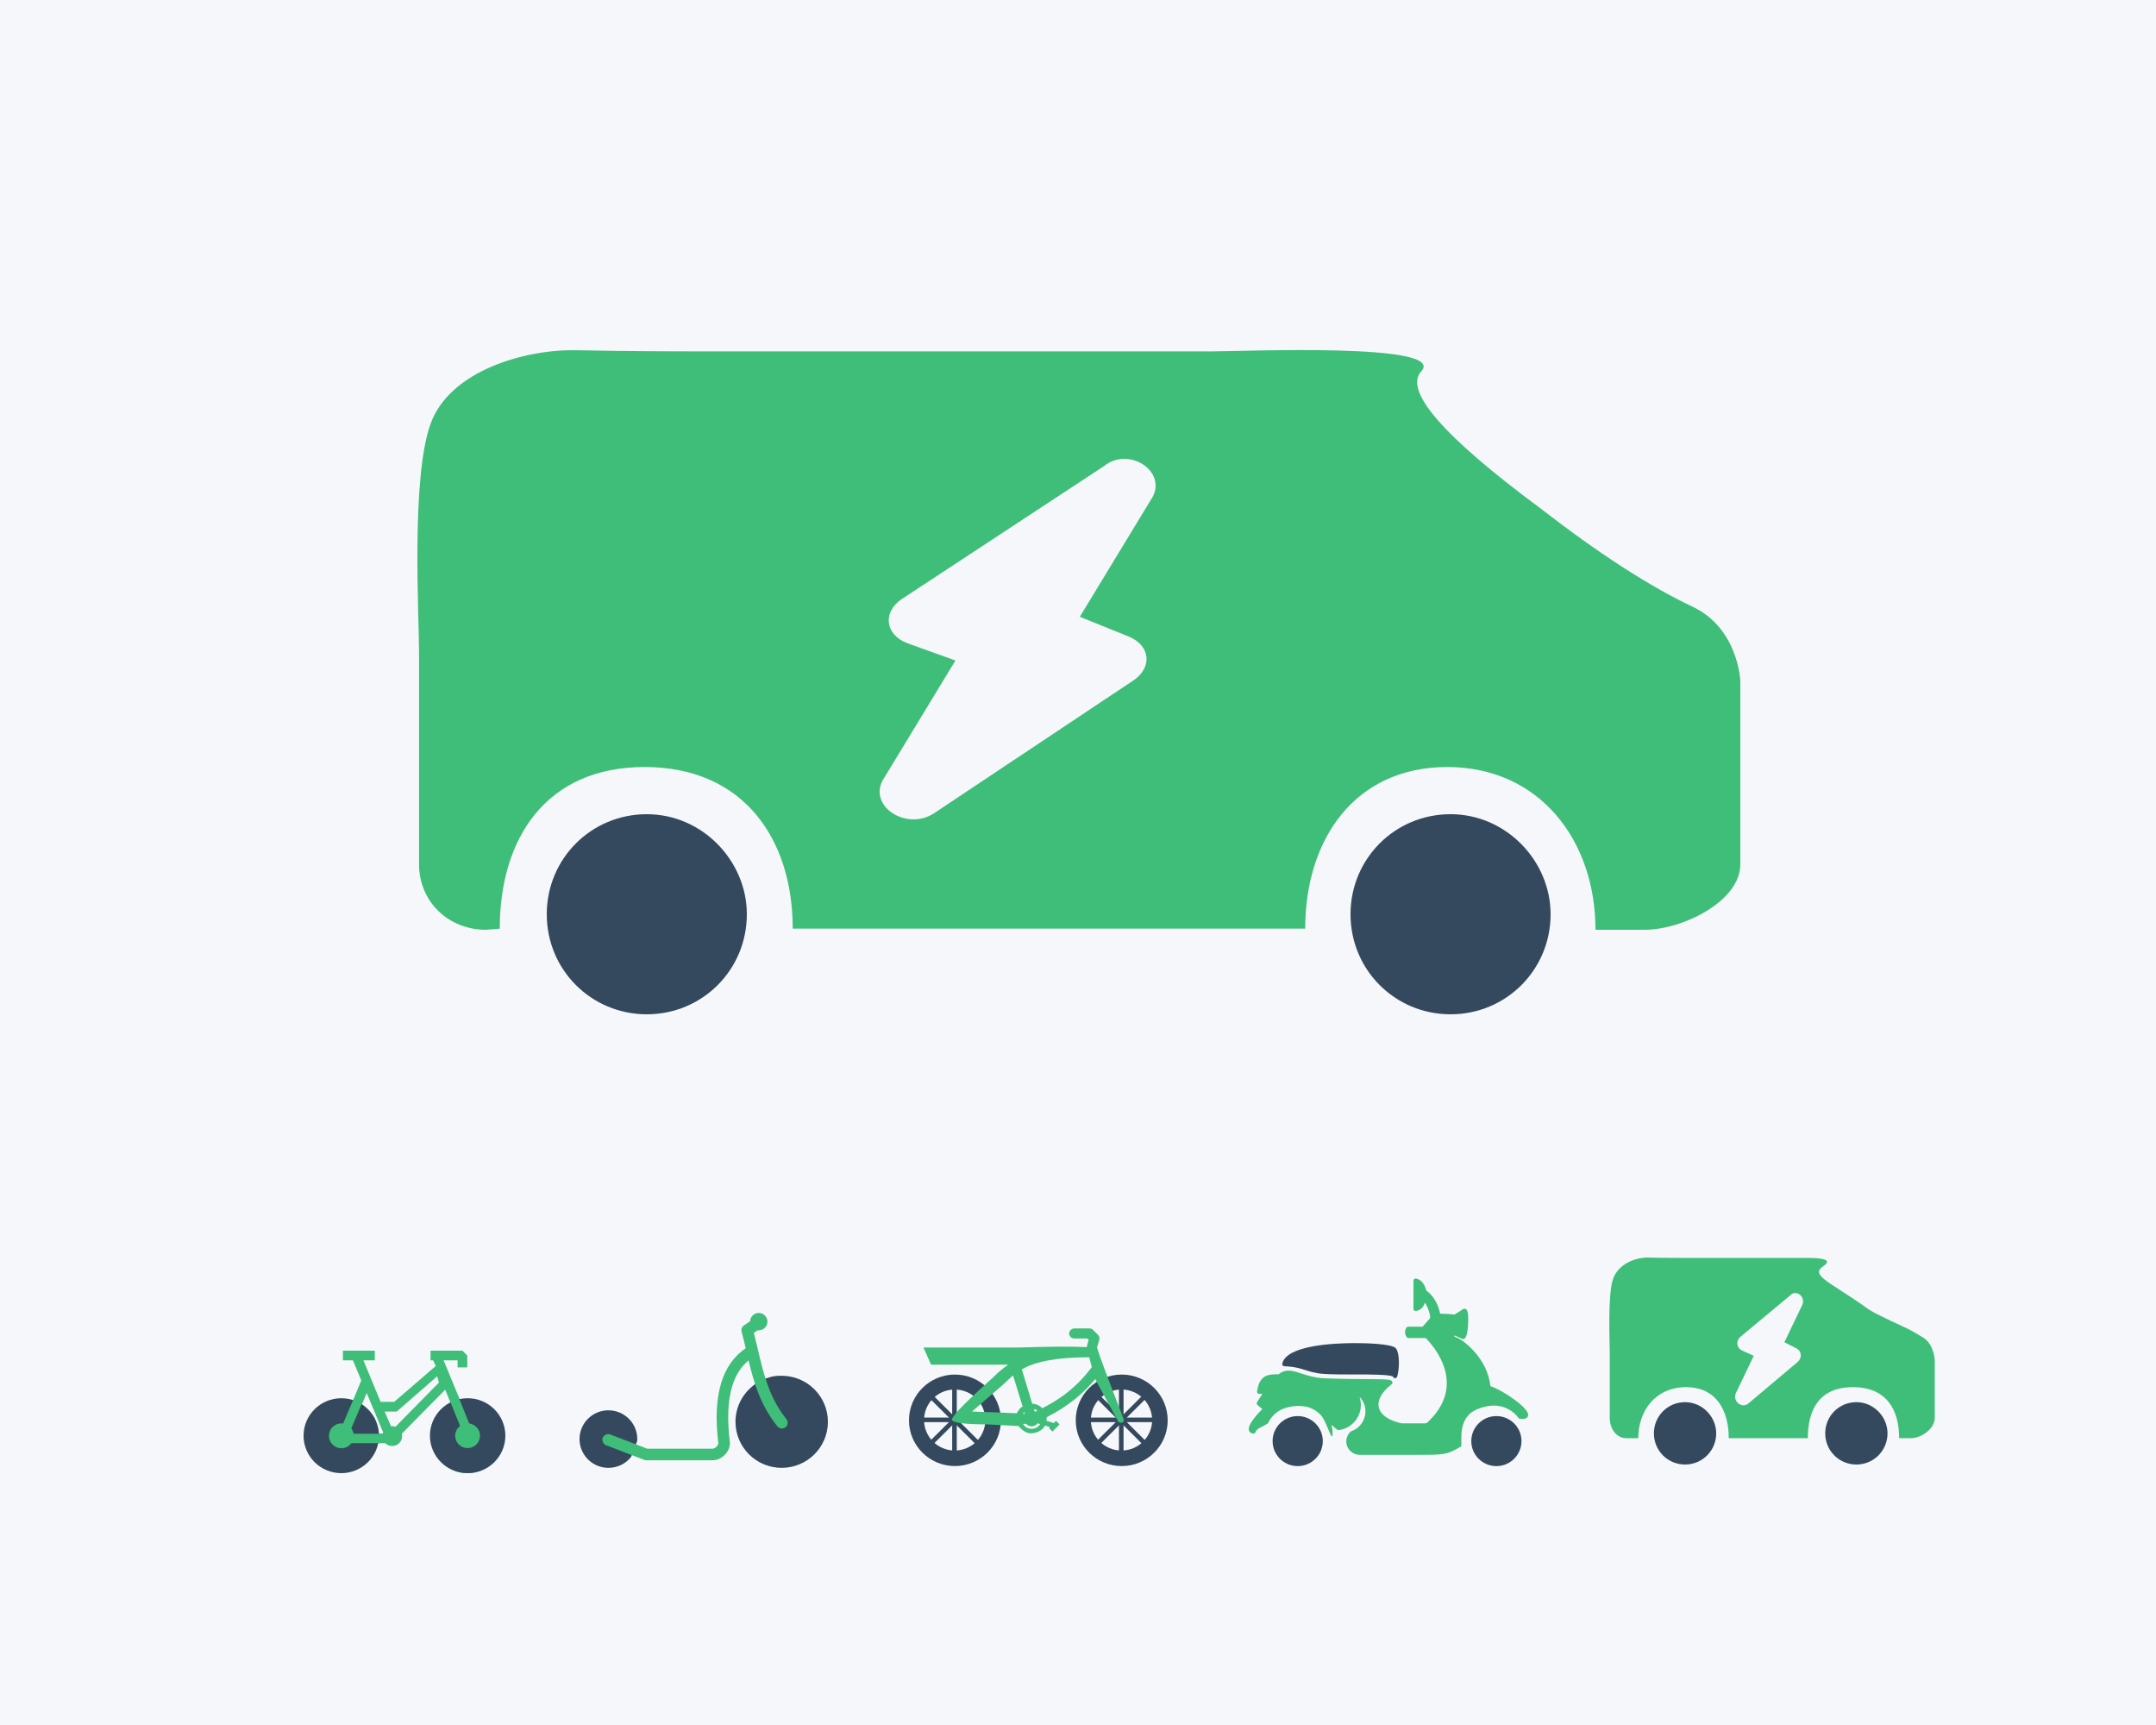 <?xml version="1.0" encoding="UTF-8"?>
<svg width="1250px" height="1000px" viewBox="0 0 1250 1000" version="1.1" xmlns="http://www.w3.org/2000/svg" xmlns:xlink="http://www.w3.org/1999/xlink">
    <!-- Generator: Sketch 55.1 (78136) - https://sketchapp.com -->
    <title>car</title>
    <desc>Created with Sketch.</desc>
    <g id="Layout_Template" stroke="none" stroke-width="1" fill="none" fill-rule="evenodd">
        <g id="car">
            <g>
                <rect id="Rectangle" fill="#F5F7FA" x="0" y="0" width="1250" height="1000"></rect>
                <g id="icon/pedelec" transform="translate(527, 770)">
                    <g id="pedelec">
                        <g id="Group-9" transform="translate(0, 26.847)" fill="#35495E">
                            <path d="M26.655,53.046 C11.934,53.046 0,41.171 0,26.523 C0,11.875 11.934,0 26.655,0 C41.376,0 53.309,11.875 53.309,26.523 C53.309,41.171 41.376,53.046 26.655,53.046 Z M26.518,44.037 C36.332,44.037 44.288,36.121 44.288,26.355 C44.288,16.59 36.332,8.673 26.518,8.673 C16.704,8.673 8.748,16.59 8.748,26.355 C8.748,36.121 16.704,44.037 26.518,44.037 Z" id="Combined-Shape"></path>
                            <rect id="Rectangle" x="5.864" y="24.932" width="41.048" height="2.652"></rect>
                            <polygon id="Rectangle" transform="translate(26.388, 26.258) scale(-1, -1) rotate(90) translate(-26.388, -26.258) " points="5.965 24.925 46.811 24.925 46.811 27.59 5.965 27.59"></polygon>
                            <polygon id="Rectangle" transform="translate(26.388, 26.258) scale(-1, -1) rotate(45) translate(-26.388, -26.258) " points="5.918 24.979 46.865 24.878 46.858 27.536 5.911 27.638"></polygon>
                            <polygon id="Rectangle" transform="translate(26.388, 26.258) scale(-1, -1) rotate(135) translate(-26.388, -26.258) " points="5.911 24.878 46.858 24.979 46.865 27.638 5.918 27.536"></polygon>
                        </g>
                        <g id="Group-9" transform="translate(96.691, 26.847)" fill="#35495E">
                            <path d="M26.655,53.046 C11.934,53.046 0,41.171 0,26.523 C0,11.875 11.934,0 26.655,0 C41.376,0 53.309,11.875 53.309,26.523 C53.309,41.171 41.376,53.046 26.655,53.046 Z M26.518,44.037 C36.332,44.037 44.288,36.121 44.288,26.355 C44.288,16.59 36.332,8.673 26.518,8.673 C16.704,8.673 8.748,16.59 8.748,26.355 C8.748,36.121 16.704,44.037 26.518,44.037 Z" id="Combined-Shape"></path>
                            <rect id="Rectangle" x="5.864" y="24.932" width="41.048" height="2.652"></rect>
                            <polygon id="Rectangle" transform="translate(26.388, 26.258) scale(-1, -1) rotate(90) translate(-26.388, -26.258) " points="5.965 24.925 46.811 24.925 46.811 27.59 5.965 27.59"></polygon>
                            <polygon id="Rectangle" transform="translate(26.388, 26.258) scale(-1, -1) rotate(45) translate(-26.388, -26.258) " points="5.918 24.979 46.865 24.878 46.858 27.536 5.911 27.638"></polygon>
                            <polygon id="Rectangle" transform="translate(26.388, 26.258) scale(-1, -1) rotate(135) translate(-26.388, -26.258) " points="5.911 24.878 46.858 24.979 46.865 27.638 5.918 27.536"></polygon>
                        </g>
                        <path d="M95.891,5.923 L103.451,5.923 L104.177,6.652 C103.77,8.048 103.363,9.594 103.038,10.943 C94.384,10.507 81.338,10.584 63.901,11.174 L8.417,11.174 L12.81,21.092 L57.545,21.092 C54.686,23.17 52.073,25.135 49.359,27.955 C48.295,29.061 23.352,50.835 24.959,53.281 C26.03,54.911 32.899,55.727 45.566,55.727 L63.496,56.688 C65.936,59.507 68.284,60.917 70.537,60.917 C73.918,60.917 77.453,59.253 78.895,56.416 L81.672,57.278 L81.126,57.823 L83.177,59.867 L87.32,55.727 L85.222,53.682 L83.991,54.956 L79.754,53.636 C79.882,52.93 79.824,52.258 79.801,51.592 C93.224,44.742 101.69,37.087 108,29.448 C108.14,29.896 112.639,38.195 121.5,54.344 C122.664,54.928 123.531,54.928 124.103,54.344 C124.675,53.76 124.675,52.874 124.103,51.686 C115.103,28.488 110.072,14.984 109.011,11.174 L110.289,6.883 C110.661,5.852 110.388,4.613 109.604,3.837 L106.687,0.925 C106.146,0.403 105.391,0.102 104.636,0.108 L95.891,0.108 C94.066,0.125 92.823,1.816 92.84,3.154 C92.91,4.672 94.368,5.992 95.891,5.923 Z M106.007,22.536 C99.767,30.811 91.835,38.958 77.308,46.364 C75.803,44.829 73.764,43.822 71.474,43.729 L65.414,23.856 C73.343,19.158 86.373,16.809 104.502,16.809 C105.161,19.345 105.662,21.254 106.007,22.536 Z M65.913,45.455 C64.842,45.723 63.708,46.994 62.509,49.268 L36.534,48.275 L54.983,32.316 C57.358,29.984 59.15,28.332 60.358,27.359 L65.913,45.455 Z M72.434,46.827 C73.195,47.001 73.915,47.296 74.531,47.736 C74.008,47.985 73.474,48.217 72.939,48.466 L72.434,46.827 Z M66.879,48.512 L67.198,49.601 L66.106,49.601 C66.332,49.207 66.571,48.837 66.879,48.512 Z M74.623,55.102 L76.081,55.56 C75.059,57.221 73.234,58.287 71.113,58.287 C68.946,58.287 67.11,57.152 66.104,55.421 L67.882,55.421 C68.684,56.289 69.841,56.874 71.119,56.874 C72.548,56.874 73.827,56.156 74.629,55.102 L74.623,55.102 Z" id="Fill-1" fill="#3FBE79"></path>
                    </g>
                </g>
                <g id="icon/car" transform="translate(242, 203)">
                    <g id="car" transform="translate(0, -1)">
                        <path d="M650.543,92.276 C594.592,50.792 571.752,24.456 582.023,13.267 C597.429,-3.516 478.519,1.714 459.105,1.714 L180.839,1.714 C161.425,1.714 120.736,1.714 92.273,1.028 C63.809,0.342 18.667,12.267 7.489,44.075 C-3.689,75.883 0.957,154.827 0.957,176.326 L0.957,299.043 C0.957,320.542 17.793,337 39.785,337 L47.75,336.35 C47.75,284.456 74.241,242.655 131.713,242.655 C189.186,242.655 217.602,284.456 217.602,336.35 L514.73,336.35 C514.73,284.456 543.59,242.655 597.067,242.655 C650.543,242.655 683.023,285.105 683.023,337 L711.486,337 C733.478,337 767,320.542 767,299.043 L767,192.62 C767,192.62 765.793,162.254 739.415,149.773 C714.222,137.852 684.598,118.687 650.543,92.276 Z M426.355,85.921 L384.055,155.572 L412.276,166.949 C424.825,171.995 426.356,184.658 415.398,192.276 L299.393,269.545 C283.721,279.686 261.806,265.736 269.642,250.55 L311.942,180.899 L283.721,170.759 C271.172,165.713 269.641,153.05 280.599,145.431 L398.136,68.163 C412.216,56.785 434.193,70.735 426.357,85.921 L426.355,85.921 Z" id="Shape" fill="#3FBE79"></path>
                        <path d="M133,270 C100.778,270 75,295.778 75,328 C75,360.222 100.778,386 133,386 C165.222,386 191,360.222 191,328 C191,297.087 165.222,270 133,270 L133,270 Z" id="wheel" fill="#35495E"></path>
                        <path d="M599,270 C566.778,270 541,295.778 541,328 C541,360.222 566.778,386 599,386 C631.222,386 657,360.222 657,328 C657,297.087 631.222,270 599,270 L599,270 Z" id="wheel" fill="#35495E"></path>
                    </g>
                </g>
                <g id="icon/minicar" transform="translate(933, 729)">
                    <g id="minicar">
                        <path d="M145.322,26.448 C126.259,13.426 116.739,9.978 124.126,4.994 C131.513,0.009 117.77,0.223 112.994,0.223 L44.538,0.223 C39.762,0.223 29.752,0.223 22.75,0.009 C15.747,-0.205 4.642,3.512 1.892,13.426 C-0.858,23.34 0.285,47.946 0.285,54.647 L0.285,92.897 C0.285,99.597 4.427,104.727 9.837,104.727 L16.84,104.727 C16.84,88.552 27.09,75.15 44.538,75.15 C61.986,75.15 69.28,88.552 69.28,104.727 L115.142,104.727 C115.142,88.552 121.542,75.15 141.28,75.15 C161.018,75.15 168.079,88.552 168.079,104.727 L175.081,104.727 C180.492,104.727 188.738,99.597 188.738,92.897 L188.738,59.726 C188.738,59.726 188.442,50.261 181.952,46.371 C172.656,40.797 175.28,42.376 163.624,36.882 C149.57,30.258 150.898,30.258 145.322,26.448 Z M111.958,27.407 L101.544,49.097 L108.492,52.64 C111.581,54.211 111.958,58.155 109.26,60.527 L80.703,84.589 C76.845,87.747 71.45,83.403 73.379,78.674 L83.792,56.984 L76.845,53.826 C73.755,52.255 73.378,48.311 76.076,45.939 L105.011,21.877 C108.477,18.334 113.887,22.678 111.958,27.407 L111.958,27.407 Z" id="Shape" fill="#3FBE79"></path>
                        <path d="M43.953,83.844 C33.92,83.844 25.893,91.879 25.893,101.922 C25.893,111.965 33.92,120 43.953,120 C53.986,120 62.012,111.965 62.012,101.922 C62.012,92.287 53.986,83.844 43.953,83.844 L43.953,83.844 Z" id="wheel" fill="#35495E"></path>
                        <path d="M143.279,83.844 C133.246,83.844 125.219,91.879 125.219,101.922 C125.219,111.965 133.246,120 143.279,120 C153.312,120 161.338,111.965 161.338,101.922 C161.338,92.287 153.312,83.844 143.279,83.844 L143.279,83.844 Z" id="wheel" fill="#35495E"></path>
                    </g>
                </g>
                <g id="icon/scooter" transform="translate(724, 741)">
                    <g id="scooter" transform="translate(81, 54.5) scale(-1, 1) translate(-81, -54.5) ">
                        <path d="M154.149,75.858 L156.942,73.484 C157.421,73.079 157.53,72.377 157.186,71.847 L154.113,67.025 L155.912,67.025 L155.957,67.025 C156.662,67.025 157.223,66.467 157.223,65.766 C157.223,65.577 157.186,65.397 157.105,65.235 C155.641,55.916 150.805,55.691 144.667,55.682 C142.887,54.234 141.043,53.55 138.901,53.55 C136.632,53.55 134.273,54.324 131.534,55.214 C128.198,56.303 124.049,57.661 118.716,57.994 C109.28,58.408 100.738,58.452 93.878,58.488 C80.916,58.551 79.244,58.623 78.756,60.135 C78.593,60.647 78.765,61.196 79.19,61.52 C84.839,65.811 87.542,70.668 86.611,74.833 C85.635,79.186 80.925,82.479 73.342,84.134 L60.054,84.134 C59.367,84.134 58.753,83.909 58.165,83.396 C58.093,83.351 58.021,83.27 57.822,83.036 C50.663,76.11 47.083,68.518 47.192,60.449 C47.364,47.244 57.424,36.639 59.431,34.651 L69.428,34.651 C69.834,34.651 70.223,34.453 70.458,34.121 C71.055,33.275 71.371,32.285 71.371,31.251 C71.371,30.307 71.127,29.443 70.639,28.687 C70.404,28.328 70.006,28.103 69.572,28.103 L61.229,28.103 L56.9,23.182 C56.655,22.688 56.936,20.178 58.364,16.949 C58.924,15.689 59.458,14.79 59.891,14.178 C60.841,17.803 63.968,19 65.233,19 C65.929,19 66.499,18.433 66.499,17.74 L66.499,1.423 C66.499,1.045 66.327,0.685 66.029,0.443 C65.731,0.2 65.342,0.11 64.962,0.191 C62.088,0.811 60.127,3.132 58.997,7.279 C56.33,8.943 52.434,13.513 51.024,20.565 C47.02,20.601 44.724,20.817 42.654,21.069 L37.647,17.857 C37.439,17.722 37.204,17.659 36.96,17.659 C35.938,17.659 35.278,18.469 34.989,20.079 C34.835,20.97 34.754,22.166 34.754,23.65 C34.754,27.158 35.043,35.308 37.692,35.308 C37.872,35.308 38.053,35.272 38.216,35.191 L42.582,33.203 L42.988,33.662 L41.967,34.184 C37.574,35.551 23.464,46.624 21.901,62.573 C15.573,64.507 -0.417,74.878 0.008,79.43 C0.072,80.068 0.496,81.553 3.217,81.553 C3.823,81.553 4.528,81.49 5.35,81.355 C4.726,82.563 11.919,68.823 29.362,75.859 C42.988,81.355 36.96,98.322 39.409,97.798 C39.87,98.068 40.307,98.322 40.726,98.562 C47.435,102.395 49.394,102.395 65.55,102.395 L97.619,102.395 C99.707,102.395 101.678,101.585 103.151,100.11 C104.634,98.635 105.447,96.691 105.447,94.632 C105.447,92.464 104.543,90.386 102.961,88.938 C102.817,88.803 102.627,88.704 102.428,88.65 C101.47,88.317 100.548,87.831 99.608,87.192 C99.572,87.165 99.526,87.138 99.49,87.12 C96.273,84.836 94.356,81.139 94.356,77.217 C94.356,73.987 95.622,70.983 97.773,68.77 C97.258,70.272 96.996,71.874 96.996,73.484 C96.996,80.842 102.509,87.103 109.831,88.047 C110.183,88.101 110.545,87.984 110.816,87.75 L114.07,84.998 C113.636,86.59 113.419,88.236 113.419,89.9 C113.419,96.226 116.325,84.41 119.874,79.705 C120.805,78.473 123.91,75.858 127.296,74.833 C130.681,73.807 136.832,73.484 142.478,75.859 C149.109,78.647 151.436,85.396 150.83,84.134 C155.024,86.68 157.267,86.968 158.117,89.234 C158.325,89.774 158.876,90.107 159.446,90.044 C161.136,89.846 161.705,88.848 161.886,88.263 C162.917,85.007 156.68,78.386 154.149,75.859 L154.149,75.858 Z" id="Fill-1" fill="#3FBE79"></path>
                        <path d="M100.492,37.623 C95.285,37.623 78.824,37.856 76.663,40.677 L76.645,40.668 C74.177,44.216 74.792,53.415 75.949,57.044 C76.12,57.574 76.609,57.924 77.16,57.924 C77.223,57.924 77.287,57.915 77.359,57.906 C77.856,57.835 78.245,57.475 78.38,57.008 C80.297,55.787 92.7,55.787 99.435,55.787 L103.105,55.787 C112.334,55.787 120.244,55.706 123.309,54.78 C125.56,54.412 127.305,53.855 129.14,53.262 C132.186,52.283 135.341,51.268 141.398,51.017 C141.768,50.999 142.121,50.819 142.347,50.522 C142.564,50.235 142.654,49.849 142.564,49.489 C140.115,38.782 112.327,37.623 100.492,37.623 Z" id="Fill-2" fill="#35495E"></path>
                        <ellipse id="Oval" fill="#35495E" cx="18.431" cy="94.419" rx="14.551" ry="14.501"></ellipse>
                        <ellipse id="Oval" fill="#35495E" cx="133.626" cy="94.419" rx="14.551" ry="14.501"></ellipse>
                        <ellipse id="Oval" fill="#35495E" cx="133.383" cy="94.499" rx="11.398" ry="11.359"></ellipse>
                    </g>
                </g>
                <g id="bike" transform="translate(176, 783)">
                    <g id="Group-4" transform="translate(58.5, 35.5) scale(-1, 1) translate(-58.5, -35.5) ">
                        <g id="Group-3">
                            <path d="M94.45,29.652 C92.576,29.652 90.739,29.913 88.976,30.397 L83.54,17.247 L88.377,5.588 L94.188,5.588 L94.188,0 L75.705,0 L75.705,5.588 L82.303,5.588 L72.355,29.652 L64.438,29.652 L40.35,8.875 L41.926,5.588 L43.388,5.588 L43.388,0 L24.906,0 L22.094,2.794 L22.094,9.685 L27.718,9.685 L27.718,5.588 L35.816,5.588 L25.956,29.428 C24.681,29.168 23.331,29.056 21.982,29.056 C10.322,29.056 0.875,38.443 0.875,50.028 C0.875,61.613 10.322,71 21.982,71 C33.641,71 43.089,61.613 43.089,50.028 C43.089,41.758 38.29,34.643 31.317,31.216 L34.878,22.611 L60.033,48.128 C59.921,48.575 59.846,49.022 59.846,49.507 C59.846,52.673 62.433,55.28 65.657,55.28 C67.231,55.28 68.656,54.647 69.706,53.641 L74.317,53.641 C76.042,63.178 84.402,70.442 94.524,70.442 C105.846,70.442 115.032,61.315 115.032,50.064 C114.994,38.777 105.772,29.651 94.449,29.651 L94.45,29.652 Z M66.292,43.852 C66.031,43.815 65.732,43.778 65.47,43.778 C64.835,43.778 64.237,43.89 63.677,44.076 L38.522,18.511 L39.52,14.824 L62.986,35.295 L69.986,35.295 L66.292,43.852 Z M70.856,47.39 L80.401,24.535 L83.759,32.562 C78.326,35.795 74.553,41.444 73.912,47.985 L71.082,47.985 C71.007,47.799 70.932,47.613 70.856,47.39 L70.856,47.39 Z" id="Fill-1" fill="#3FBE79"></path>
                            <ellipse id="Oval" fill="#35495E" cx="95.131" cy="49.287" rx="21.869" ry="21.713"></ellipse>
                            <ellipse id="Oval-2" fill="#35495E" cx="21.869" cy="49.287" rx="21.869" ry="21.713"></ellipse>
                        </g>
                        <g id="Group-2" transform="translate(72.355, 28.196)" fill="#3FBE79">
                            <ellipse id="Oval" cx="22.724" cy="21.165" rx="7.21" ry="7.201"></ellipse>
                            <polygon id="Rectangle" transform="translate(18.245, 12.874) rotate(-23) translate(-18.245, -12.874) " points="15.508 0.214 20.969 0.217 20.981 25.533 15.52 25.531"></polygon>
                            <polygon id="Rectangle" transform="translate(12.782, 22.693) rotate(-90) translate(-12.782, -22.693) " points="10.055 10.02 15.51 10.02 15.51 35.366 10.055 35.366"></polygon>
                        </g>
                        <g id="Group" transform="translate(14.711, 25.309)" fill="#3FBE79">
                            <ellipse id="Oval" cx="7.19" cy="23.996" rx="7.19" ry="7.162"></ellipse>
                            <polygon id="Rectangle" transform="translate(10.839, 12.805) rotate(22) translate(-10.839, -12.805) " points="8.134 0.214 13.579 0.206 13.544 25.397 8.1 25.404"></polygon>
                        </g>
                    </g>
                </g>
                <g id="icon/miniscooter" transform="translate(336, 761)">
                    <g id="miniscooter">
                        <g>
                            <path d="M36.19,38.169 C40.899,39.826 37.413,37.548 43.535,42.441 C49.657,47.334 53.581,54.813 53.581,63.238 C53.581,77.975 41.586,89.924 26.791,89.924 C11.996,89.924 0,77.975 0,63.238 C0,48.501 11.996,36.552 26.791,36.552 C29.505,36.551 31.48,36.513 36.19,38.169 Z M144,73.244 C144,82.457 136.504,89.923 127.256,89.923 C121.932,89.923 117.19,87.473 114.122,83.616 L110.564,74.287 C110.544,73.941 110.512,73.596 110.512,73.244 C110.512,64.032 118.007,56.566 127.256,56.566 C136.504,56.566 144,64.032 144,73.244 Z" id="Fill-1" fill="#35495E" transform="translate(72, 63.238) scale(-1, 1) translate(-72, -63.238) "></path>
                            <path d="M29.99,0.135 C32.698,0.135 34.909,2.267 35.014,4.949 L38.572,7.356 C39.763,8.154 40.312,9.632 39.933,11.019 C39.069,14.178 38.33,17.376 37.578,20.594 C44.459,25.264 49.215,32.178 51.811,40.791 C54.703,50.373 55.088,62.041 53.434,75.639 L53.434,75.691 C53.447,76.129 53.813,76.973 54.532,77.68 C55.265,78.399 56.227,78.831 56.783,78.831 L94.617,78.831 L115.863,70.668 C117.524,69.863 119.801,70.779 120.468,72.499 C121.135,74.22 120.043,76.371 118.27,76.895 L96.501,85.267 C96.122,85.43 95.71,85.515 95.298,85.528 L56.784,85.528 C53.991,85.528 51.603,84.246 49.824,82.494 C48.045,80.741 46.737,78.406 46.737,75.639 C46.73,75.502 46.73,75.358 46.737,75.22 C48.372,62.041 47.954,51.092 45.429,42.727 C43.466,36.232 40.359,31.294 35.905,27.657 C32.824,40.562 29.017,53.597 19.212,65.854 C18.054,67.299 15.948,67.535 14.502,66.377 C13.057,65.219 12.821,63.113 13.979,61.668 C26.165,46.441 28.232,29.527 32.869,11.645 L30.567,10.127 C30.371,10.153 30.194,10.18 29.991,10.18 C27.218,10.18 24.968,7.929 24.968,5.156 C24.968,2.383 27.218,0.133 29.991,0.133 L29.99,0.135 Z" id="Path" fill="#3FBE79" transform="translate(66.955, 42.831) scale(-1, 1) translate(-66.955, -42.831) "></path>
                        </g>
                    </g>
                </g>
            </g>
        </g>
    </g>
</svg>